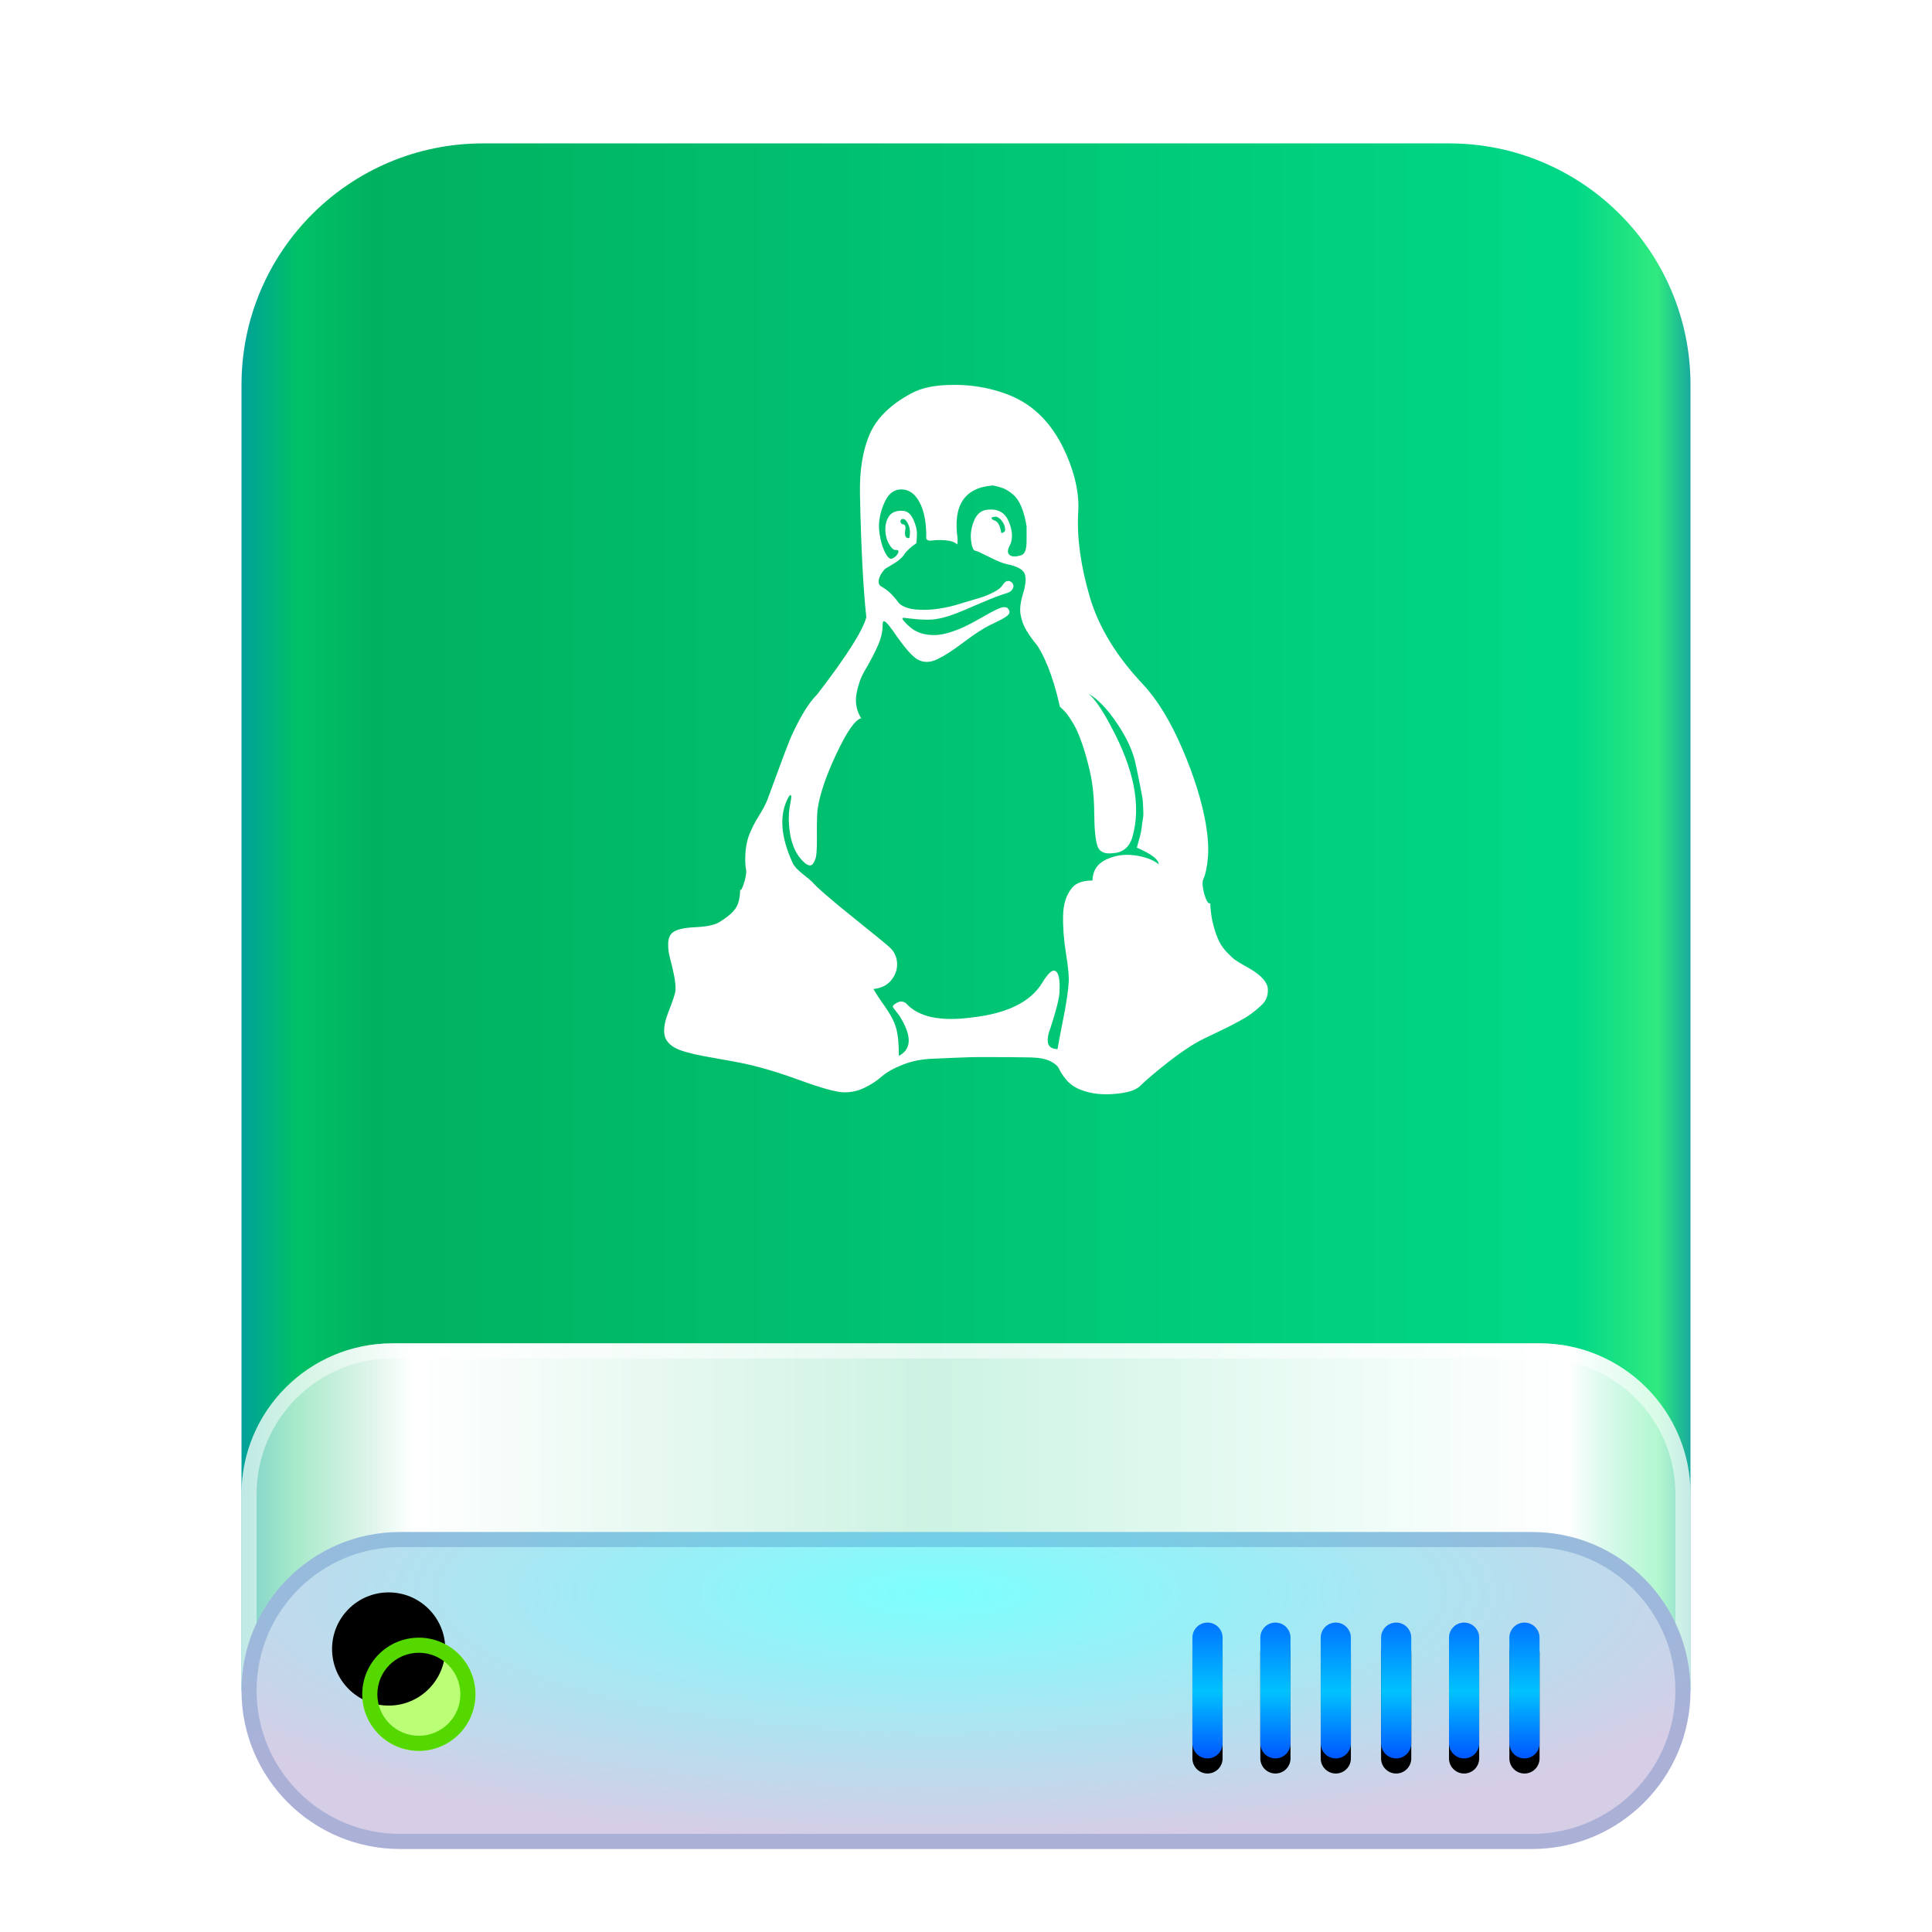 <?xml version="1.0" encoding="UTF-8"?>
<svg width="256px" height="256px" viewBox="0 0 256 256" version="1.1" xmlns="http://www.w3.org/2000/svg" xmlns:xlink="http://www.w3.org/1999/xlink">
    <title>devices/256/drive-harddisk-linux</title>
    <defs>
        <filter x="-8.9%" y="-5.8%" width="117.7%" height="115.0%" filterUnits="objectBoundingBox" id="filter-1">
            <feOffset dx="0" dy="4" in="SourceAlpha" result="shadowOffsetOuter1"></feOffset>
            <feGaussianBlur stdDeviation="5" in="shadowOffsetOuter1" result="shadowBlurOuter1"></feGaussianBlur>
            <feColorMatrix values="0 0 0 0 0   0 0 0 0 0   0 0 0 0 0  0 0 0 0.2 0" type="matrix" in="shadowBlurOuter1" result="shadowMatrixOuter1"></feColorMatrix>
            <feMerge>
                <feMergeNode in="shadowMatrixOuter1"></feMergeNode>
                <feMergeNode in="SourceGraphic"></feMergeNode>
            </feMerge>
        </filter>
        <linearGradient x1="102.549%" y1="57.682%" x2="-2.652%" y2="57.682%" id="linearGradient-2">
            <stop stop-color="#0067BC" offset="0%"></stop>
            <stop stop-color="#30EA7F" offset="4.571%"></stop>
            <stop stop-color="#00D887" offset="9.931%"></stop>
            <stop stop-color="#00B160" offset="88.945%"></stop>
            <stop stop-color="#00C165" offset="93.793%"></stop>
            <stop stop-color="#008CBD" offset="100%"></stop>
        </linearGradient>
        <linearGradient x1="100%" y1="56.43%" x2="0%" y2="56.43%" id="linearGradient-3">
            <stop stop-color="#FFFFFF" stop-opacity="0.5" offset="0%"></stop>
            <stop stop-color="#FFFFFF" offset="8.389%"></stop>
            <stop stop-color="#FFFFFF" stop-opacity="0.8" offset="52.356%"></stop>
            <stop stop-color="#FFFFFF" offset="88.168%"></stop>
            <stop stop-color="#FFFFFF" stop-opacity="0.5" offset="100%"></stop>
        </linearGradient>
        <radialGradient cx="48.239%" cy="19.103%" fx="48.239%" fy="19.103%" r="78.654%" gradientTransform="translate(0.482, 0.191), scale(0.219, 1), rotate(90), scale(1, 3.581), translate(-0.482, -0.191)" id="radialGradient-4">
            <stop stop-color="#7CFFFE" offset="0%"></stop>
            <stop stop-color="#D6CDE6" offset="100%"></stop>
        </radialGradient>
        <linearGradient x1="50%" y1="0%" x2="50%" y2="100%" id="linearGradient-5">
            <stop stop-color="#0174FF" offset="0%"></stop>
            <stop stop-color="#01C2FF" offset="50.85%"></stop>
            <stop stop-color="#0056FF" offset="100%"></stop>
        </linearGradient>
        <path d="M128,196 C129.105,196 130,196.895 130,198 L130,212 C130,213.105 129.105,214 128,214 C126.895,214 126,213.105 126,212 L126,198 C126,196.895 126.895,196 128,196 Z M137,196 C138.105,196 139,196.895 139,198 L139,212 C139,213.105 138.105,214 137,214 C135.895,214 135,213.105 135,212 L135,198 C135,196.895 135.895,196 137,196 Z M145,196 C146.105,196 147,196.895 147,198 L147,212 C147,213.105 146.105,214 145,214 C143.895,214 143,213.105 143,212 L143,198 C143,196.895 143.895,196 145,196 Z M153,196 C154.105,196 155,196.895 155,198 L155,212 C155,213.105 154.105,214 153,214 C151.895,214 151,213.105 151,212 L151,198 C151,196.895 151.895,196 153,196 Z M162,196 C163.105,196 164,196.895 164,198 L164,212 C164,213.105 163.105,214 162,214 C160.895,214 160,213.105 160,212 L160,198 C160,196.895 160.895,196 162,196 Z M170,196 C171.105,196 172,196.895 172,198 L172,212 C172,213.105 171.105,214 170,214 C168.895,214 168,213.105 168,212 L168,198 C168,196.895 168.895,196 170,196 Z" id="path-6"></path>
        <filter x="-2.2%" y="-5.6%" width="104.3%" height="122.2%" filterUnits="objectBoundingBox" id="filter-7">
            <feOffset dx="0" dy="2" in="SourceAlpha" result="shadowOffsetOuter1"></feOffset>
            <feColorMatrix values="0 0 0 0 1   0 0 0 0 1   0 0 0 0 1  0 0 0 0.3 0" type="matrix" in="shadowOffsetOuter1"></feColorMatrix>
        </filter>
        <path d="M23.5,213 C27.642,213 31,209.642 31,205.5 C31,201.358 27.642,198 23.5,198 C19.358,198 16,201.358 16,205.5 C16,209.642 19.358,213 23.5,213 Z" id="path-8"></path>
        <filter x="-20.0%" y="-20.0%" width="140.0%" height="140.0%" filterUnits="objectBoundingBox" id="filter-9">
            <feOffset dx="-4" dy="-6" in="SourceAlpha" result="shadowOffsetInner1"></feOffset>
            <feComposite in="shadowOffsetInner1" in2="SourceAlpha" operator="arithmetic" k2="-1" k3="1" result="shadowInnerInner1"></feComposite>
            <feColorMatrix values="0 0 0 0 0.192   0 0 0 0 0.912   0 0 0 0 0.104  0 0 0 0.5 0" type="matrix" in="shadowInnerInner1"></feColorMatrix>
        </filter>
    </defs>
    <g id="devices/256/drive-harddisk-linux" stroke="none" stroke-width="1" fill="none" fill-rule="evenodd">
        <g id="编组" filter="url(#filter-1)" transform="translate(32, 15)">
            <path d="M32,0 L160,0 C177.673,-3.24649801e-15 192,14.327 192,32 L192,205 L192,205 L9.09494702e-13,205 L9.09494702e-13,32 C9.0733037e-13,14.327 14.327,3.24649801e-15 32,0 Z" id="Rectangle-1" fill="url(#linearGradient-2)"></path>
            <path d="M20,159 L172,159 C183.046,159 192,167.954 192,179 L192,205 L192,205 L1.8189894e-12,205 L1.8189894e-12,179 C1.8176367e-12,167.954 8.954,159 20,159 Z" id="Rectangle-3" fill="url(#linearGradient-3)"></path>
            <path d="M172,159 C183.046,159 192,167.954 192,179 L192,205 L1.8189894e-12,205 L1.8189894e-12,179 C1.8189894e-12,167.954 8.954,159 20,159 L172,159 Z M20,161 C10.059,161 2,169.059 2,179 L2,203 L190,203 L190,179 C190,169.169 182.119,161.179 172.331,161.003 L172,161 L20,161 Z" id="Rectangle-3" fill-opacity="0.5" fill="#FFFFFF" fill-rule="nonzero"></path>
            <path d="M21,184 L171,184 C182.598,184 192,193.402 192,205 C192,216.598 182.598,226 171,226 L21,226 C9.402,226 1.42034288e-15,216.598 0,205 C-1.42034288e-15,193.402 9.402,184 21,184 Z" id="Rectangle-1" fill="url(#radialGradient-4)"></path>
            <path d="M171,184 C182.598,184 192,193.402 192,205 C192,216.598 182.598,226 171,226 L21,226 C9.402,226 0,216.598 0,205 C0,193.402 9.402,184 21,184 L171,184 Z M171,186 L21,186 C10.507,186 2,194.507 2,205 C2,215.493 10.507,224 21,224 L171,224 C181.493,224 190,215.493 190,205 C190,194.507 181.493,186 171,186 Z" id="Rectangle-1" fill-opacity="0.2" fill="#003D9C" fill-rule="nonzero"></path>
            <g id="Combined-Shape">
                <use fill="black" fill-opacity="1" filter="url(#filter-7)" xlink:href="#path-6"></use>
                <use fill="url(#linearGradient-5)" fill-rule="evenodd" xlink:href="#path-6"></use>
            </g>
            <g id="Oval">
                <use fill="#BAFF76" fill-rule="evenodd" xlink:href="#path-8"></use>
                <use fill="black" fill-opacity="1" filter="url(#filter-9)" xlink:href="#path-8"></use>
            </g>
            <path d="M23.5,198 C27.642,198 31,201.358 31,205.5 C31,209.642 27.642,213 23.5,213 C19.358,213 16,209.642 16,205.5 C16,201.358 19.358,198 23.5,198 Z M23.5,200 C20.462,200 18,202.462 18,205.5 C18,208.538 20.462,211 23.5,211 C26.538,211 29,208.538 29,205.5 C29,202.462 26.538,200 23.5,200 Z" id="Oval" fill="#54D800" fill-rule="nonzero"></path>
        </g>
        <path d="M153.533,114.522 C153.533,113.893 152.569,113.158 150.642,112.319 C150.782,111.795 150.913,111.314 151.036,110.877 C151.159,110.44 151.246,109.985 151.299,109.513 C151.351,109.041 151.404,108.665 151.457,108.385 C151.509,108.106 151.518,107.712 151.483,107.205 C151.448,106.698 151.43,106.357 151.43,106.182 C151.43,106.007 151.369,105.623 151.246,105.028 C151.124,104.434 151.054,104.075 151.036,103.953 C151.019,103.831 150.931,103.394 150.773,102.642 C150.616,101.89 150.519,101.427 150.484,101.252 C150.134,99.573 149.31,97.773 148.014,95.849 C146.717,93.926 145.455,92.615 144.229,91.915 C145.07,92.615 146.069,94.066 147.225,96.269 C150.274,101.934 151.22,106.794 150.064,110.85 C149.678,112.249 148.802,112.983 147.435,113.053 C146.349,113.193 145.674,112.87 145.412,112.083 C145.149,111.296 145.009,109.836 144.991,107.703 C144.974,105.57 144.772,103.7 144.387,102.091 C144.071,100.727 143.73,99.521 143.362,98.472 C142.994,97.423 142.652,96.627 142.337,96.085 C142.021,95.543 141.75,95.115 141.522,94.8 C141.294,94.486 141.066,94.223 140.839,94.014 C140.611,93.804 140.479,93.681 140.444,93.646 C139.954,91.478 139.41,89.678 138.815,88.244 C138.219,86.81 137.702,85.831 137.264,85.307 C136.826,84.782 136.414,84.205 136.029,83.576 C135.643,82.946 135.381,82.247 135.24,81.478 C135.1,80.743 135.205,79.808 135.556,78.672 C135.906,77.535 135.985,76.67 135.792,76.075 C135.6,75.481 134.82,75.044 133.453,74.764 C132.927,74.659 132.148,74.344 131.114,73.82 C130.08,73.295 129.458,73.015 129.248,72.981 C128.968,72.946 128.775,72.491 128.67,71.617 C128.565,70.743 128.705,69.851 129.09,68.942 C129.476,68.033 130.106,67.561 130.983,67.526 C132.279,67.421 133.173,67.945 133.663,69.099 C134.154,70.253 134.224,71.267 133.874,72.141 C133.488,72.806 133.453,73.269 133.769,73.531 C134.084,73.794 134.61,73.802 135.345,73.557 C135.801,73.418 136.029,72.788 136.029,71.669 C136.029,70.55 136.029,69.903 136.029,69.729 C135.854,68.68 135.617,67.805 135.319,67.106 C135.021,66.407 134.653,65.873 134.215,65.506 C133.777,65.139 133.366,64.877 132.98,64.719 C132.595,64.562 132.121,64.431 131.561,64.326 C127.811,64.606 126.252,66.949 126.883,71.355 C126.883,71.879 126.865,72.141 126.83,72.141 C126.515,71.827 125.998,71.643 125.279,71.591 C124.561,71.538 123.983,71.547 123.545,71.617 C123.107,71.687 122.835,71.599 122.73,71.355 C122.765,69.361 122.485,67.788 121.889,66.634 C121.293,65.48 120.505,64.886 119.523,64.851 C118.577,64.816 117.85,65.296 117.342,66.293 C116.834,67.29 116.545,68.33 116.475,69.414 C116.44,69.938 116.501,70.585 116.659,71.355 C116.816,72.124 117.044,72.779 117.342,73.321 C117.64,73.863 117.911,74.099 118.157,74.03 C118.507,73.925 118.787,73.68 118.998,73.295 C119.138,72.981 119.015,72.841 118.63,72.876 C118.385,72.876 118.113,72.622 117.815,72.115 C117.517,71.608 117.351,71.022 117.316,70.358 C117.281,69.589 117.438,68.942 117.789,68.417 C118.139,67.893 118.735,67.648 119.576,67.683 C120.172,67.683 120.645,68.05 120.995,68.784 C121.346,69.519 121.512,70.201 121.495,70.83 C121.477,71.459 121.451,71.844 121.416,71.984 C120.645,72.508 120.102,73.015 119.786,73.505 C119.506,73.925 119.024,74.336 118.341,74.738 C117.657,75.14 117.298,75.358 117.263,75.393 C116.808,75.883 116.536,76.355 116.448,76.809 C116.361,77.264 116.492,77.579 116.843,77.754 C117.333,78.033 117.771,78.374 118.157,78.776 C118.542,79.179 118.823,79.511 118.998,79.773 C119.173,80.035 119.497,80.263 119.97,80.455 C120.443,80.647 121.065,80.761 121.836,80.796 C123.483,80.866 125.271,80.603 127.198,80.009 C127.268,79.974 127.671,79.852 128.407,79.642 C129.143,79.432 129.747,79.248 130.22,79.091 C130.693,78.934 131.21,78.706 131.771,78.409 C132.332,78.112 132.7,77.806 132.875,77.491 C133.19,77.002 133.541,76.862 133.926,77.072 C134.101,77.177 134.215,77.325 134.268,77.518 C134.32,77.71 134.268,77.92 134.11,78.147 C133.952,78.374 133.663,78.54 133.243,78.645 C132.542,78.855 131.552,79.231 130.273,79.773 C128.994,80.315 128.197,80.656 127.881,80.796 C126.339,81.46 125.113,81.862 124.202,82.002 C123.326,82.177 121.941,82.142 120.049,81.897 C119.699,81.827 119.541,81.862 119.576,82.002 C119.611,82.142 119.909,82.474 120.47,82.999 C121.346,83.803 122.52,84.188 123.991,84.153 C124.587,84.118 125.218,83.995 125.884,83.786 C126.55,83.576 127.18,83.331 127.776,83.051 C128.372,82.771 128.959,82.466 129.537,82.133 C130.115,81.801 130.641,81.504 131.114,81.242 C131.587,80.979 132.016,80.77 132.402,80.612 C132.787,80.455 133.094,80.411 133.322,80.481 C133.549,80.551 133.698,80.743 133.769,81.058 C133.769,81.128 133.751,81.207 133.716,81.294 C133.681,81.382 133.611,81.469 133.506,81.556 C133.401,81.644 133.295,81.722 133.19,81.792 C133.085,81.862 132.936,81.95 132.744,82.055 C132.551,82.16 132.393,82.238 132.27,82.291 C132.148,82.343 131.973,82.431 131.745,82.553 C131.517,82.675 131.351,82.754 131.245,82.789 C130.264,83.278 129.081,84.048 127.697,85.097 C126.313,86.146 125.148,86.898 124.202,87.352 C123.256,87.807 122.397,87.824 121.626,87.405 C120.89,87.02 119.786,85.744 118.314,83.576 C117.543,82.492 117.105,82.107 117,82.422 C116.965,82.527 116.948,82.702 116.948,82.946 C116.948,83.82 116.685,84.808 116.159,85.91 C115.634,87.011 115.117,87.982 114.609,88.821 C114.1,89.66 113.733,90.674 113.505,91.863 C113.277,93.052 113.478,94.153 114.109,95.167 C113.303,95.377 112.208,96.951 110.824,99.888 C109.44,102.825 108.607,105.291 108.327,107.284 C108.257,107.913 108.231,109.12 108.248,110.903 C108.266,112.686 108.169,113.718 107.959,113.998 C107.679,114.837 107.171,114.889 106.435,114.155 C105.313,113.071 104.683,111.427 104.542,109.224 C104.472,108.245 104.542,107.266 104.753,106.287 C104.893,105.623 104.875,105.308 104.7,105.343 L104.49,105.605 C103.228,107.878 103.403,110.781 105.015,114.312 C105.191,114.732 105.629,115.221 106.33,115.781 C107.03,116.34 107.451,116.69 107.591,116.83 C108.292,117.634 110.114,119.216 113.058,121.577 C116.002,123.937 117.631,125.275 117.946,125.589 C118.507,126.114 118.814,126.778 118.866,127.582 C118.919,128.387 118.674,129.139 118.13,129.838 C117.587,130.537 116.79,130.939 115.739,131.044 C116.019,131.569 116.527,132.347 117.263,133.378 C117.999,134.41 118.49,135.354 118.735,136.211 C118.98,137.067 119.103,138.3 119.103,139.909 C120.715,139.069 120.838,137.461 119.471,135.083 C119.331,134.803 119.147,134.524 118.919,134.244 C118.691,133.964 118.525,133.754 118.42,133.614 C118.314,133.475 118.279,133.37 118.314,133.3 C118.42,133.125 118.647,132.959 118.998,132.801 C119.348,132.644 119.699,132.688 120.049,132.933 C121.661,134.751 124.57,135.38 128.775,134.821 C133.436,134.296 136.537,132.775 138.079,130.257 C138.885,128.929 139.481,128.404 139.866,128.684 C140.287,128.894 140.462,129.803 140.392,131.411 C140.357,132.286 139.954,133.894 139.183,136.237 C138.867,137.041 138.762,137.697 138.867,138.204 C138.972,138.711 139.393,138.982 140.129,139.017 C140.234,138.352 140.488,137.006 140.891,134.978 C141.294,132.95 141.531,131.376 141.601,130.257 C141.671,129.523 141.557,128.238 141.259,126.402 C140.961,124.567 140.83,122.871 140.865,121.315 C140.9,119.758 141.303,118.526 142.074,117.617 C142.599,116.987 143.493,116.673 144.755,116.673 C144.79,115.379 145.394,114.452 146.568,113.893 C147.742,113.333 149.012,113.15 150.379,113.342 C151.746,113.534 152.797,113.928 153.533,114.522 L153.533,114.522 Z M120.522,71.145 C120.627,70.55 120.583,70.026 120.391,69.571 C120.198,69.117 119.996,68.854 119.786,68.784 C119.471,68.714 119.313,68.837 119.313,69.152 C119.383,69.326 119.471,69.431 119.576,69.466 C119.926,69.466 120.049,69.729 119.944,70.253 C119.839,70.952 119.979,71.302 120.364,71.302 C120.47,71.302 120.522,71.25 120.522,71.145 L120.522,71.145 Z M133.19,70.306 C133.19,69.921 133.103,69.58 132.927,69.283 C132.752,68.985 132.56,68.767 132.349,68.627 C132.139,68.487 131.981,68.435 131.876,68.47 C131.386,68.505 131.263,68.627 131.508,68.837 C131.578,68.872 131.648,68.907 131.718,68.942 C132.209,69.082 132.524,69.624 132.665,70.568 C132.665,70.673 132.805,70.638 133.085,70.463 L133.19,70.306 Z M167.358,129.707 C167.743,130.144 167.953,130.563 167.988,130.966 C168.023,131.368 167.98,131.761 167.857,132.146 C167.734,132.53 167.463,132.915 167.042,133.3 C166.622,133.684 166.21,134.025 165.807,134.322 C165.404,134.62 164.878,134.943 164.23,135.293 C163.582,135.643 163.03,135.931 162.574,136.158 C162.119,136.386 161.558,136.657 160.892,136.971 C160.226,137.286 159.753,137.513 159.473,137.653 C158.141,138.318 156.643,139.297 154.978,140.59 C153.314,141.884 151.991,143.003 151.01,143.947 C150.414,144.507 149.223,144.848 147.435,144.97 C145.648,145.093 144.089,144.839 142.757,144.21 C142.126,143.895 141.609,143.484 141.206,142.977 C140.803,142.47 140.514,142.024 140.339,141.639 C140.164,141.255 139.778,140.914 139.183,140.617 C138.587,140.319 137.763,140.153 136.712,140.118 C135.17,140.083 132.892,140.066 129.879,140.066 C129.213,140.066 128.214,140.092 126.883,140.145 C125.551,140.197 124.535,140.241 123.834,140.276 C122.292,140.311 120.899,140.573 119.655,141.062 C118.411,141.552 117.473,142.077 116.843,142.636 C116.212,143.196 115.45,143.694 114.556,144.131 C113.662,144.568 112.725,144.769 111.744,144.734 C110.728,144.699 108.783,144.157 105.909,143.108 C103.036,142.059 100.477,141.307 98.235,140.853 C97.569,140.713 96.675,140.547 95.554,140.354 C94.432,140.162 93.556,140.005 92.926,139.882 C92.295,139.76 91.603,139.594 90.849,139.384 C90.096,139.174 89.509,138.921 89.088,138.623 C88.668,138.326 88.37,137.985 88.195,137.601 C87.844,136.796 87.967,135.634 88.563,134.113 C89.158,132.592 89.474,131.639 89.509,131.254 C89.544,130.695 89.474,129.995 89.299,129.156 C89.123,128.317 88.948,127.574 88.773,126.927 C88.598,126.28 88.519,125.642 88.536,125.012 C88.554,124.383 88.738,123.911 89.088,123.596 C89.579,123.177 90.578,122.932 92.084,122.862 C93.591,122.792 94.643,122.582 95.238,122.232 C96.29,121.603 97.026,120.991 97.446,120.397 C97.867,119.802 98.077,118.911 98.077,117.722 C98.077,118.718 99.006,116.148 98.865,115.309 C98.76,114.749 98.725,114.085 98.76,113.316 C98.795,112.302 98.971,111.392 99.286,110.588 C99.601,109.784 100.022,108.962 100.547,108.123 C101.073,107.284 101.459,106.549 101.704,105.92 C101.984,105.186 102.449,103.927 103.097,102.144 C103.745,100.36 104.262,98.996 104.648,98.052 C105.033,97.108 105.559,96.042 106.224,94.853 C106.89,93.664 107.574,92.72 108.275,92.02 C112.129,87.02 114.302,83.611 114.793,81.792 C114.372,77.876 114.092,72.456 113.952,65.532 C113.881,62.385 114.302,59.737 115.213,57.586 C116.124,55.436 117.981,53.608 120.785,52.105 C122.152,51.371 123.974,51.003 126.252,51.003 C128.109,50.968 129.966,51.204 131.824,51.711 C133.681,52.219 135.24,52.944 136.502,53.888 C138.499,55.357 140.103,57.481 141.312,60.261 C142.521,63.041 143.037,65.62 142.862,67.998 C142.687,71.32 143.213,75.061 144.439,79.222 C145.631,83.174 147.961,86.985 151.43,90.657 C153.358,92.72 155.101,95.57 156.661,99.206 C158.22,102.843 159.263,106.182 159.788,109.224 C160.069,110.938 160.156,112.415 160.051,113.657 C159.946,114.898 159.736,115.868 159.42,116.568 C159.105,117.267 159.876,120.082 160.366,119.662 C160.401,120.746 160.542,121.734 160.787,122.626 C161.032,123.517 161.286,124.226 161.549,124.75 C161.812,125.275 162.171,125.773 162.627,126.245 C163.082,126.717 163.45,127.049 163.731,127.242 C164.011,127.434 164.388,127.661 164.861,127.923 C165.334,128.186 165.623,128.352 165.728,128.422 C166.429,128.841 166.972,129.27 167.358,129.707 Z" id="Page-1" fill="#FFFFFF"></path>
    </g>
</svg>